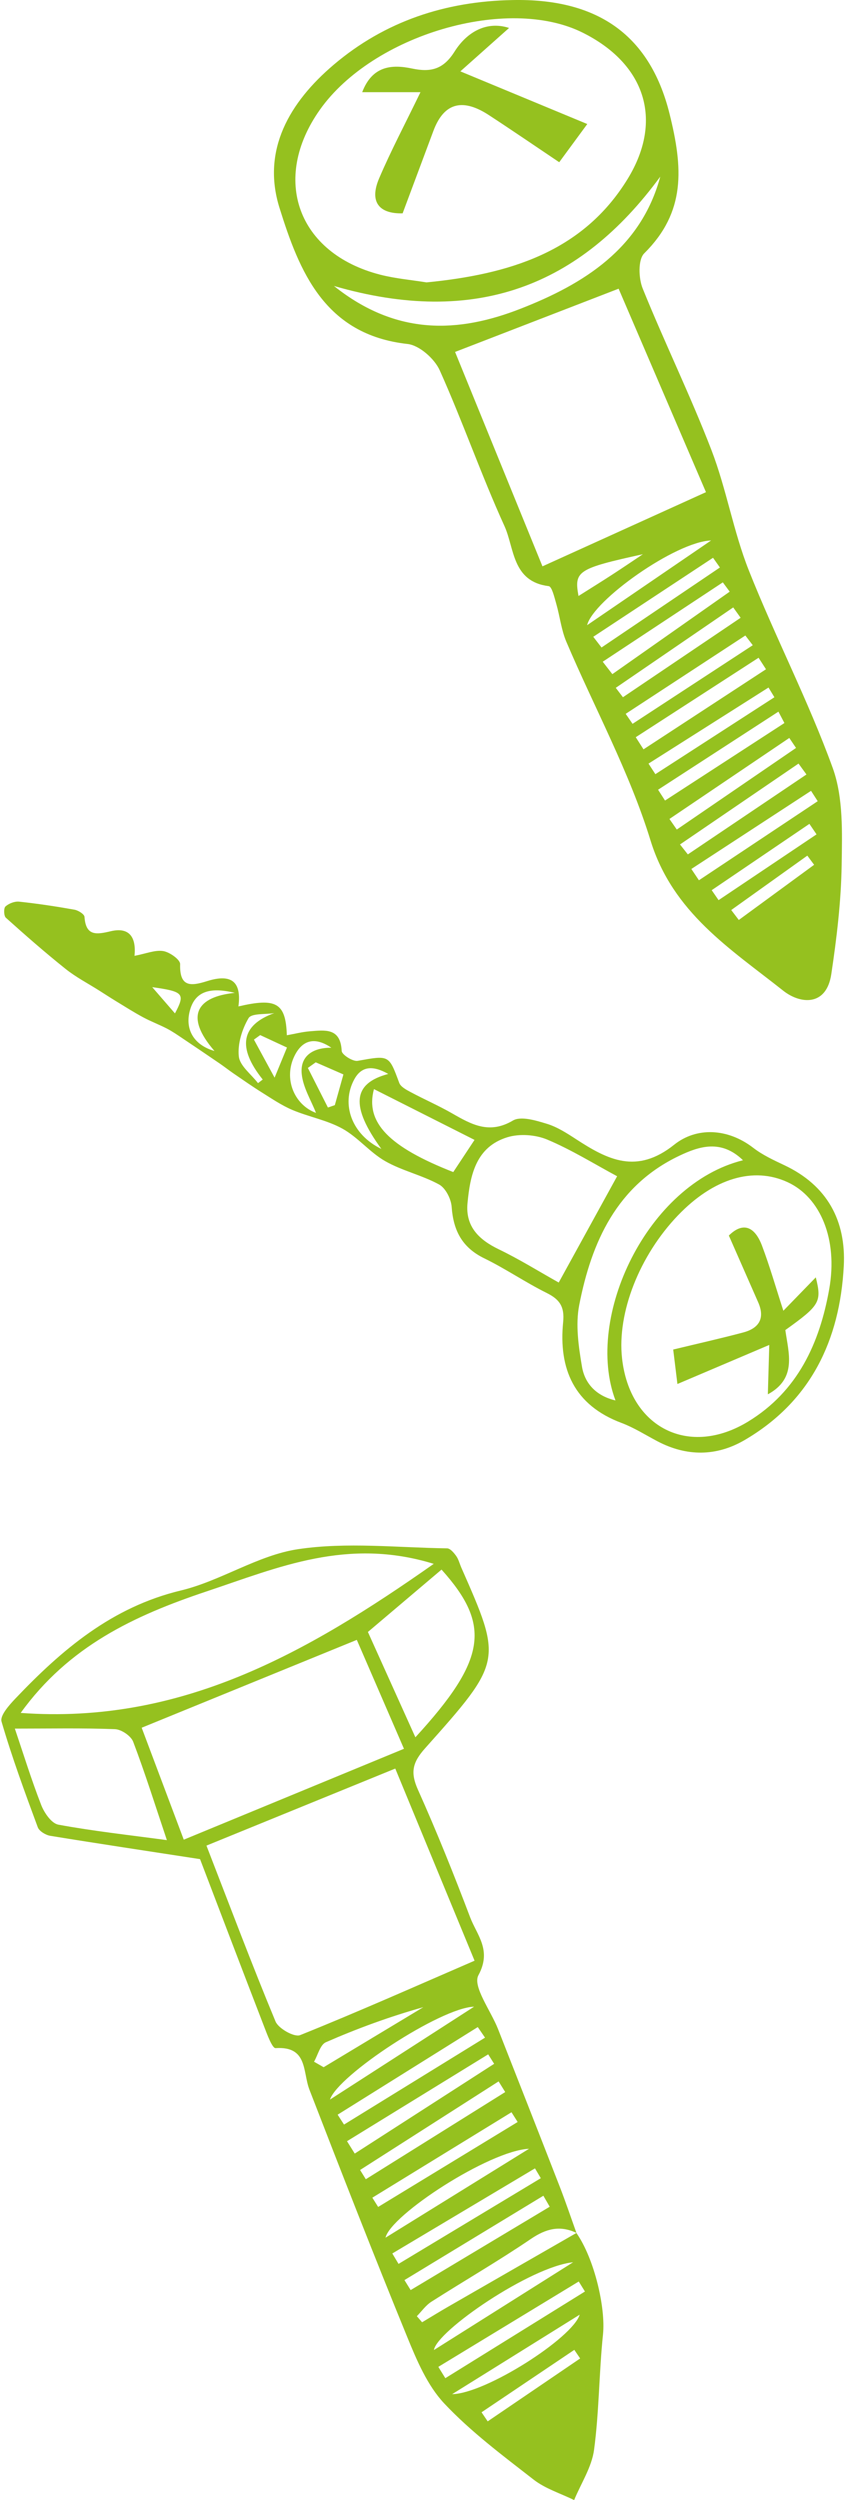 <svg width="75" height="220" viewBox="0 0 75 220" fill="none" xmlns="http://www.w3.org/2000/svg">
<path d="M45.113 0.005C52.28 -0.143 57.148 2.8 58.939 10.012C60.116 14.752 60.399 18.634 56.711 22.294C56.154 22.847 56.21 24.484 56.574 25.385C58.505 30.158 60.775 34.796 62.625 39.598C63.951 43.041 64.556 46.759 65.916 50.188C68.237 56.038 71.159 61.663 73.3 67.569C74.25 70.191 74.13 73.274 74.089 76.143C74.04 79.339 73.652 82.55 73.178 85.721C72.748 88.594 70.427 88.355 68.943 87.176C64.293 83.49 59.223 80.317 57.262 73.95C55.414 67.938 52.331 62.301 49.854 56.472C49.407 55.42 49.285 54.234 48.965 53.124C48.804 52.571 48.587 51.615 48.301 51.578C45.067 51.178 45.291 48.234 44.405 46.288C42.355 41.786 40.732 37.094 38.706 32.582C38.249 31.568 36.919 30.385 35.876 30.269C28.565 29.46 26.344 23.868 24.601 18.284C23.015 13.204 25.495 8.988 29.383 5.69C33.885 1.871 39.211 0.111 45.113 0.005ZM37.556 24.849C44.742 24.141 51.289 22.21 55.251 15.744C58.444 10.531 56.757 5.589 51.277 2.866C44.664 -0.423 32.837 3.049 28.163 9.652C23.837 15.758 26.205 22.297 33.457 24.168C34.805 24.515 36.213 24.634 37.556 24.851V24.849ZM47.755 49.835C52.654 47.614 57.355 45.482 62.145 43.309C59.345 36.788 56.857 30.998 54.455 25.404C49.59 27.285 44.862 29.115 40.06 30.969C42.504 36.964 44.996 43.075 47.752 49.835H47.755ZM58.124 15.541C51.062 25.179 41.867 28.777 29.398 25.165C34.939 29.591 40.409 29.277 45.789 27.181C51.404 24.994 56.415 21.864 58.124 15.541ZM55.964 64.872L56.647 65.939C60.24 63.59 63.836 61.241 67.429 58.892C67.212 58.554 66.992 58.218 66.775 57.88C63.172 60.21 59.567 62.542 55.964 64.872ZM62.596 47.559C59.474 47.667 52.217 52.829 51.682 55.014C55.495 52.409 59.044 49.983 62.596 47.559ZM53.056 58.228C53.34 58.592 53.623 58.957 53.904 59.322C57.348 56.902 60.79 54.483 64.234 52.064C64.031 51.791 63.829 51.518 63.629 51.245C60.104 53.573 56.581 55.903 53.056 58.23V58.228ZM71.98 70.5C71.784 70.196 71.589 69.892 71.394 69.59C67.881 71.881 64.368 74.172 60.858 76.466C61.08 76.797 61.302 77.13 61.525 77.461C65.01 75.141 68.496 72.823 71.982 70.502L71.98 70.5ZM69.05 63.624C68.874 63.291 68.699 62.958 68.523 62.622L57.929 69.493C58.134 69.81 58.337 70.126 58.541 70.445C62.044 68.17 65.547 65.898 69.05 63.624ZM70.073 65.816C69.875 65.524 69.678 65.23 69.48 64.937C65.962 67.313 62.445 69.689 58.93 72.065C59.145 72.376 59.362 72.685 59.577 72.997C63.075 70.604 66.575 68.209 70.073 65.816ZM66.265 56.777C66.048 56.492 65.828 56.207 65.611 55.922C62.101 58.221 58.59 60.517 55.078 62.815C55.28 63.107 55.48 63.399 55.683 63.694C59.21 61.388 62.738 59.082 66.265 56.777ZM59.86 74.31C60.089 74.602 60.319 74.892 60.55 75.184C64.031 72.84 67.51 70.495 70.991 68.151C70.759 67.832 70.525 67.511 70.293 67.192C66.817 69.563 63.338 71.937 59.862 74.308L59.86 74.31ZM54.204 60.526C54.414 60.801 54.624 61.079 54.836 61.354C58.29 59.025 61.742 56.692 65.196 54.362C64.979 54.058 64.761 53.754 64.544 53.45L54.206 60.526H54.204ZM52.224 56.035C52.466 56.349 52.707 56.663 52.952 56.977C56.425 54.63 59.899 52.283 63.372 49.937C63.17 49.652 62.97 49.367 62.767 49.082C59.252 51.4 55.739 53.718 52.224 56.035ZM68.171 61.357C67.998 61.072 67.822 60.787 67.649 60.5C64.129 62.731 60.607 64.964 57.087 67.195L57.692 68.124L68.171 61.354V61.357ZM71.879 73.421C71.669 73.112 71.46 72.806 71.25 72.497C68.384 74.443 65.518 76.386 62.65 78.332L63.255 79.209C66.131 77.28 69.004 75.351 71.879 73.421ZM64.368 80.078C64.59 80.37 64.813 80.662 65.035 80.954C67.244 79.337 69.453 77.717 71.665 76.099C71.464 75.831 71.267 75.561 71.067 75.293C68.835 76.889 66.602 78.482 64.371 80.078H64.368ZM50.925 52.445C52.073 51.721 52.995 51.149 53.908 50.555C54.809 49.971 55.7 49.364 56.594 48.768C50.847 50.033 50.525 50.246 50.925 52.445Z" fill="#95C11F"/>
<path d="M37.017 8.112H31.883C32.767 5.802 34.466 5.647 36.277 6.031C37.934 6.381 39.033 6.096 40.012 4.541C41.135 2.757 42.895 1.832 44.813 2.46C43.512 3.619 42.101 4.875 40.524 6.28C44.735 8.028 48.028 9.394 51.697 10.915C50.559 12.463 49.937 13.308 49.227 14.276C47.105 12.852 45.084 11.466 43.031 10.126C40.881 8.723 39.14 8.87 38.152 11.517C37.258 13.907 36.367 16.297 35.442 18.774C33.365 18.827 32.491 17.765 33.374 15.694C34.414 13.257 35.659 10.908 37.014 8.11L37.017 8.112Z" fill="#95C11F"/>
<path d="M11.843 84.11C12.863 83.916 13.655 83.575 14.371 83.691C14.94 83.783 15.869 84.449 15.857 84.838C15.801 86.85 16.755 86.801 18.222 86.337C20.395 85.652 21.273 86.399 20.988 88.562C24.309 87.787 25.158 88.239 25.25 91.099C25.95 90.974 26.608 90.803 27.274 90.75C28.596 90.646 29.981 90.419 30.079 92.48C30.095 92.81 31.059 93.426 31.484 93.35C34.263 92.854 34.227 92.813 35.143 95.287C35.272 95.635 35.764 95.895 36.14 96.096C37.349 96.743 38.614 97.292 39.801 97.973C41.504 98.951 43.073 99.833 45.148 98.605C45.85 98.188 47.166 98.595 48.124 98.885C49.045 99.163 49.902 99.717 50.72 100.25C53.508 102.064 56.052 103.362 59.351 100.727C61.287 99.181 64.026 99.244 66.317 101.011C67.135 101.642 68.11 102.091 69.052 102.537C72.82 104.316 74.487 107.417 74.276 111.411C73.933 117.921 71.374 123.317 65.547 126.72C63.065 128.171 60.435 128.182 57.849 126.814C56.81 126.265 55.802 125.623 54.708 125.212C50.537 123.649 49.163 120.463 49.573 116.334C49.707 114.98 49.267 114.344 48.119 113.773C46.248 112.843 44.508 111.645 42.63 110.729C40.679 109.779 39.907 108.284 39.759 106.202C39.71 105.505 39.226 104.545 38.654 104.232C37.149 103.408 35.4 103.026 33.911 102.178C32.555 101.405 31.511 100.077 30.149 99.321C28.793 98.568 27.185 98.283 25.738 97.672C24.792 97.271 23.921 96.676 23.044 96.127C22.187 95.592 21.359 95.008 20.524 94.437C20.127 94.164 19.748 93.865 19.35 93.592C18.256 92.844 17.158 92.1 16.056 91.363C15.613 91.066 15.17 90.759 14.698 90.514C14.009 90.156 13.274 89.884 12.591 89.514C11.777 89.075 10.994 88.577 10.203 88.095C9.71 87.794 9.226 87.477 8.736 87.168C7.744 86.538 6.685 85.99 5.773 85.261C3.97 83.821 2.231 82.298 0.515 80.757C0.333 80.594 0.314 79.915 0.48 79.767C0.778 79.5 1.289 79.301 1.683 79.342C3.315 79.516 4.942 79.762 6.558 80.05C6.892 80.11 7.423 80.443 7.438 80.68C7.555 82.394 8.497 82.242 9.753 81.944C11.392 81.555 12.004 82.485 11.841 84.109L11.843 84.11ZM59.693 106.935C56.286 110.484 54.312 115.519 54.758 119.529C55.435 125.646 60.656 128.273 65.87 125.085C70.224 122.422 72.156 118.19 72.998 113.415C73.769 109.044 72.216 105.368 69.348 104.035C66.329 102.63 62.813 103.685 59.693 106.937L59.693 106.935ZM49.183 112.858C50.951 109.643 52.605 106.63 54.324 103.505C52.314 102.427 50.314 101.178 48.167 100.277C47.137 99.846 45.73 99.746 44.668 100.072C41.9 100.918 41.385 103.403 41.153 105.881C40.963 107.923 42.15 109.088 43.908 109.935C45.724 110.81 47.445 111.886 49.183 112.858ZM65.405 102.097C63.477 100.228 61.538 100.874 59.791 101.706C54.3 104.32 52.072 109.282 50.988 114.839C50.65 116.572 50.93 118.487 51.232 120.269C51.484 121.751 52.487 122.837 54.18 123.234C51.419 115.907 56.987 104.191 65.405 102.097ZM32.918 95.839C32.131 98.793 34.27 100.931 39.9 103.138C40.495 102.239 41.089 101.339 41.772 100.306C38.717 98.764 35.841 97.313 32.918 95.837L32.918 95.839ZM33.574 101.105C30.812 97.311 31.056 95.325 34.179 94.504C32.759 93.696 31.791 93.854 31.179 94.993C30.009 97.165 30.954 99.841 33.575 101.104L33.574 101.105ZM27.816 97.931C27.396 96.845 26.679 95.707 26.56 94.51C26.403 92.931 27.527 92.186 29.168 92.195C27.767 91.242 26.659 91.467 25.947 92.869C24.915 94.903 25.903 97.225 27.816 97.931ZM27.791 93.481C27.561 93.645 27.33 93.81 27.101 93.974C27.69 95.136 28.278 96.297 28.867 97.459C29.069 97.388 29.272 97.319 29.474 97.248C29.72 96.368 29.966 95.487 30.23 94.545C29.294 94.136 28.543 93.809 27.794 93.481L27.791 93.481ZM24.151 89.148C23.365 89.278 22.143 89.15 21.882 89.591C21.306 90.566 20.905 91.861 21.023 92.96C21.113 93.794 22.117 94.532 22.712 95.312L23.128 94.994C20.85 92.159 21.236 90.194 24.15 89.147L24.151 89.148ZM20.674 87.369C18.283 86.781 17.113 87.378 16.702 88.972C16.274 90.632 17.109 91.977 18.881 92.484C16.199 89.398 17.35 87.7 20.674 87.369ZM22.904 91.084L22.354 91.482C22.893 92.473 23.43 93.465 24.172 94.829C24.665 93.627 24.947 92.943 25.261 92.178C24.377 91.768 23.64 91.426 22.904 91.084ZM15.402 89.175C16.322 87.437 16.167 87.253 13.4 86.865C14.011 87.57 14.622 88.275 15.402 89.175Z" fill="#95C11F"/>
<path d="M64.158 108.723C65.466 107.434 66.476 108.019 67.078 109.616C67.761 111.426 68.294 113.291 68.958 115.341L71.813 112.402C72.351 114.564 72.171 114.865 69.131 117.04C69.413 119.065 70.178 121.294 67.592 122.695C67.635 121.177 67.676 119.742 67.717 118.349C64.963 119.52 62.442 120.592 59.632 121.787C59.458 120.367 59.358 119.547 59.261 118.754C61.395 118.238 63.419 117.784 65.422 117.252C66.811 116.883 67.366 116.012 66.74 114.595C65.904 112.7 65.072 110.804 64.158 108.723Z" fill="#95C11F"/>
<path d="M50.739 196.49C52.332 198.767 53.322 203.087 53.081 205.413C52.731 208.79 52.744 212.208 52.295 215.568C52.091 217.096 51.147 218.525 50.54 219.998C49.341 219.408 48.002 218.998 46.971 218.195C44.253 216.078 41.455 213.992 39.108 211.497C37.618 209.912 36.685 207.696 35.839 205.626C32.887 198.414 30.052 191.154 27.24 183.887C26.633 182.318 27.11 180.037 24.261 180.228C23.965 180.248 23.52 179.03 23.255 178.342C21.297 173.275 19.367 168.196 17.61 163.597C12.992 162.885 8.703 162.243 4.424 161.544C4.016 161.477 3.453 161.137 3.324 160.789C2.185 157.715 1.051 154.634 0.134 151.489C-0.017 150.971 0.805 150.044 1.351 149.47C5.453 145.158 9.856 141.412 15.925 139.955C19.455 139.106 22.7 136.849 26.239 136.321C30.522 135.681 34.978 136.188 39.36 136.248C39.632 136.253 39.956 136.638 40.155 136.916C40.368 137.214 40.458 137.599 40.609 137.943C44.216 146.137 44.262 146.179 37.416 153.847C36.289 155.109 36.119 155.99 36.795 157.497C38.447 161.179 39.951 164.932 41.383 168.708C41.982 170.283 43.313 171.598 42.115 173.812C41.583 174.791 43.21 176.936 43.845 178.558C45.662 183.187 47.484 187.814 49.286 192.45C49.804 193.783 50.26 195.141 50.743 196.487C49.293 195.801 48.074 196.107 46.737 197.015C43.884 198.956 40.888 200.683 37.978 202.541C37.48 202.858 37.118 203.385 36.694 203.816C36.848 203.995 37.004 204.172 37.157 204.351C37.916 203.897 38.67 203.431 39.438 202.988C43.201 200.821 46.971 198.657 50.737 196.494L50.739 196.49ZM34.794 155.627C29.042 157.974 23.624 160.183 18.174 162.406C20.248 167.751 22.164 172.853 24.254 177.881C24.513 178.507 25.911 179.287 26.415 179.085C31.512 177.039 36.534 174.803 41.775 172.534C39.3 166.54 37.086 161.176 34.794 155.625V155.627ZM38.182 137.613C30.568 135.266 24.517 137.923 18.21 140.029C11.809 142.166 6.054 144.86 1.821 150.73C15.916 151.757 26.997 145.472 38.182 137.613ZM12.473 152.035C13.713 155.331 14.917 158.529 16.177 161.885C22.769 159.165 29.126 156.54 35.56 153.886C34.1 150.516 32.768 147.445 31.409 144.302C25.026 146.908 18.82 149.443 12.473 152.033V152.035ZM1.307 152.108C2.041 154.276 2.754 156.589 3.629 158.837C3.897 159.525 4.534 160.452 5.133 160.562C8.22 161.133 11.348 161.472 14.69 161.924C13.663 158.866 12.776 156.036 11.724 153.269C11.529 152.755 10.69 152.184 10.129 152.161C7.255 152.049 4.374 152.111 1.305 152.111L1.307 152.108ZM36.566 152.875C42.825 146.05 43.261 143.006 38.867 138.118C36.731 139.928 34.593 141.737 32.386 143.607C33.772 146.679 35.111 149.649 36.566 152.875ZM43.499 181.609C43.325 181.331 43.148 181.051 42.974 180.774C38.833 183.322 34.691 185.869 30.547 188.417C30.774 188.78 31.001 189.144 31.228 189.507C35.317 186.873 39.408 184.242 43.497 181.609H43.499ZM46.572 189.082C43.054 189.25 34.389 194.911 33.935 196.909C38.342 194.18 42.458 191.631 46.572 189.082ZM50.45 199.07C46.682 199.456 38.441 205.119 38.198 206.794C42.351 204.177 46.4 201.623 50.45 199.07ZM38.585 208.274C38.791 208.606 38.998 208.939 39.202 209.271C43.297 206.73 47.395 204.186 51.491 201.644C51.31 201.35 51.126 201.057 50.945 200.763C46.824 203.266 42.706 205.771 38.585 208.274ZM41.734 176.58C38.789 176.663 29.738 182.62 29.046 184.756C33.479 181.9 37.606 179.241 41.734 176.58ZM42.697 179.306C42.484 178.996 42.27 178.684 42.057 178.374C37.946 180.943 33.834 183.515 29.722 186.084C29.91 186.373 30.096 186.665 30.284 186.954C34.423 184.403 38.56 181.854 42.699 179.303L42.697 179.306ZM47.608 191.675C47.436 191.386 47.264 191.097 47.093 190.807C42.908 193.303 38.72 195.801 34.535 198.297C34.719 198.602 34.9 198.91 35.083 199.215L47.608 191.672V191.675ZM31.698 190.95C31.865 191.22 32.035 191.493 32.202 191.764C36.293 189.206 40.384 186.651 44.473 184.093C44.278 183.781 44.086 183.467 43.891 183.155C39.827 185.754 35.761 188.351 31.698 190.95ZM48.39 194.184C48.204 193.861 48.016 193.54 47.831 193.216C43.756 195.691 39.678 198.164 35.603 200.639C35.784 200.933 35.965 201.227 36.149 201.518C40.228 199.073 44.31 196.63 48.39 194.184ZM45.568 186.727C45.387 186.44 45.206 186.153 45.025 185.869L32.777 193.388C32.947 193.659 33.119 193.93 33.288 194.203L45.568 186.727ZM39.8 210.678C42.761 210.623 50.398 205.737 51.03 203.681C47.319 205.993 43.813 208.177 39.8 210.678ZM27.644 181.423C27.925 181.583 28.207 181.746 28.489 181.907C31.414 180.145 34.34 178.386 37.265 176.624C34.304 177.452 31.457 178.498 28.686 179.709C28.184 179.93 27.983 180.836 27.644 181.423ZM42.39 212.272C42.571 212.538 42.749 212.804 42.931 213.07C45.644 211.226 48.355 209.379 51.069 207.535C50.897 207.283 50.727 207.03 50.556 206.778C47.833 208.609 45.11 210.441 42.39 212.272Z" fill="#95C11F"/>
</svg>

